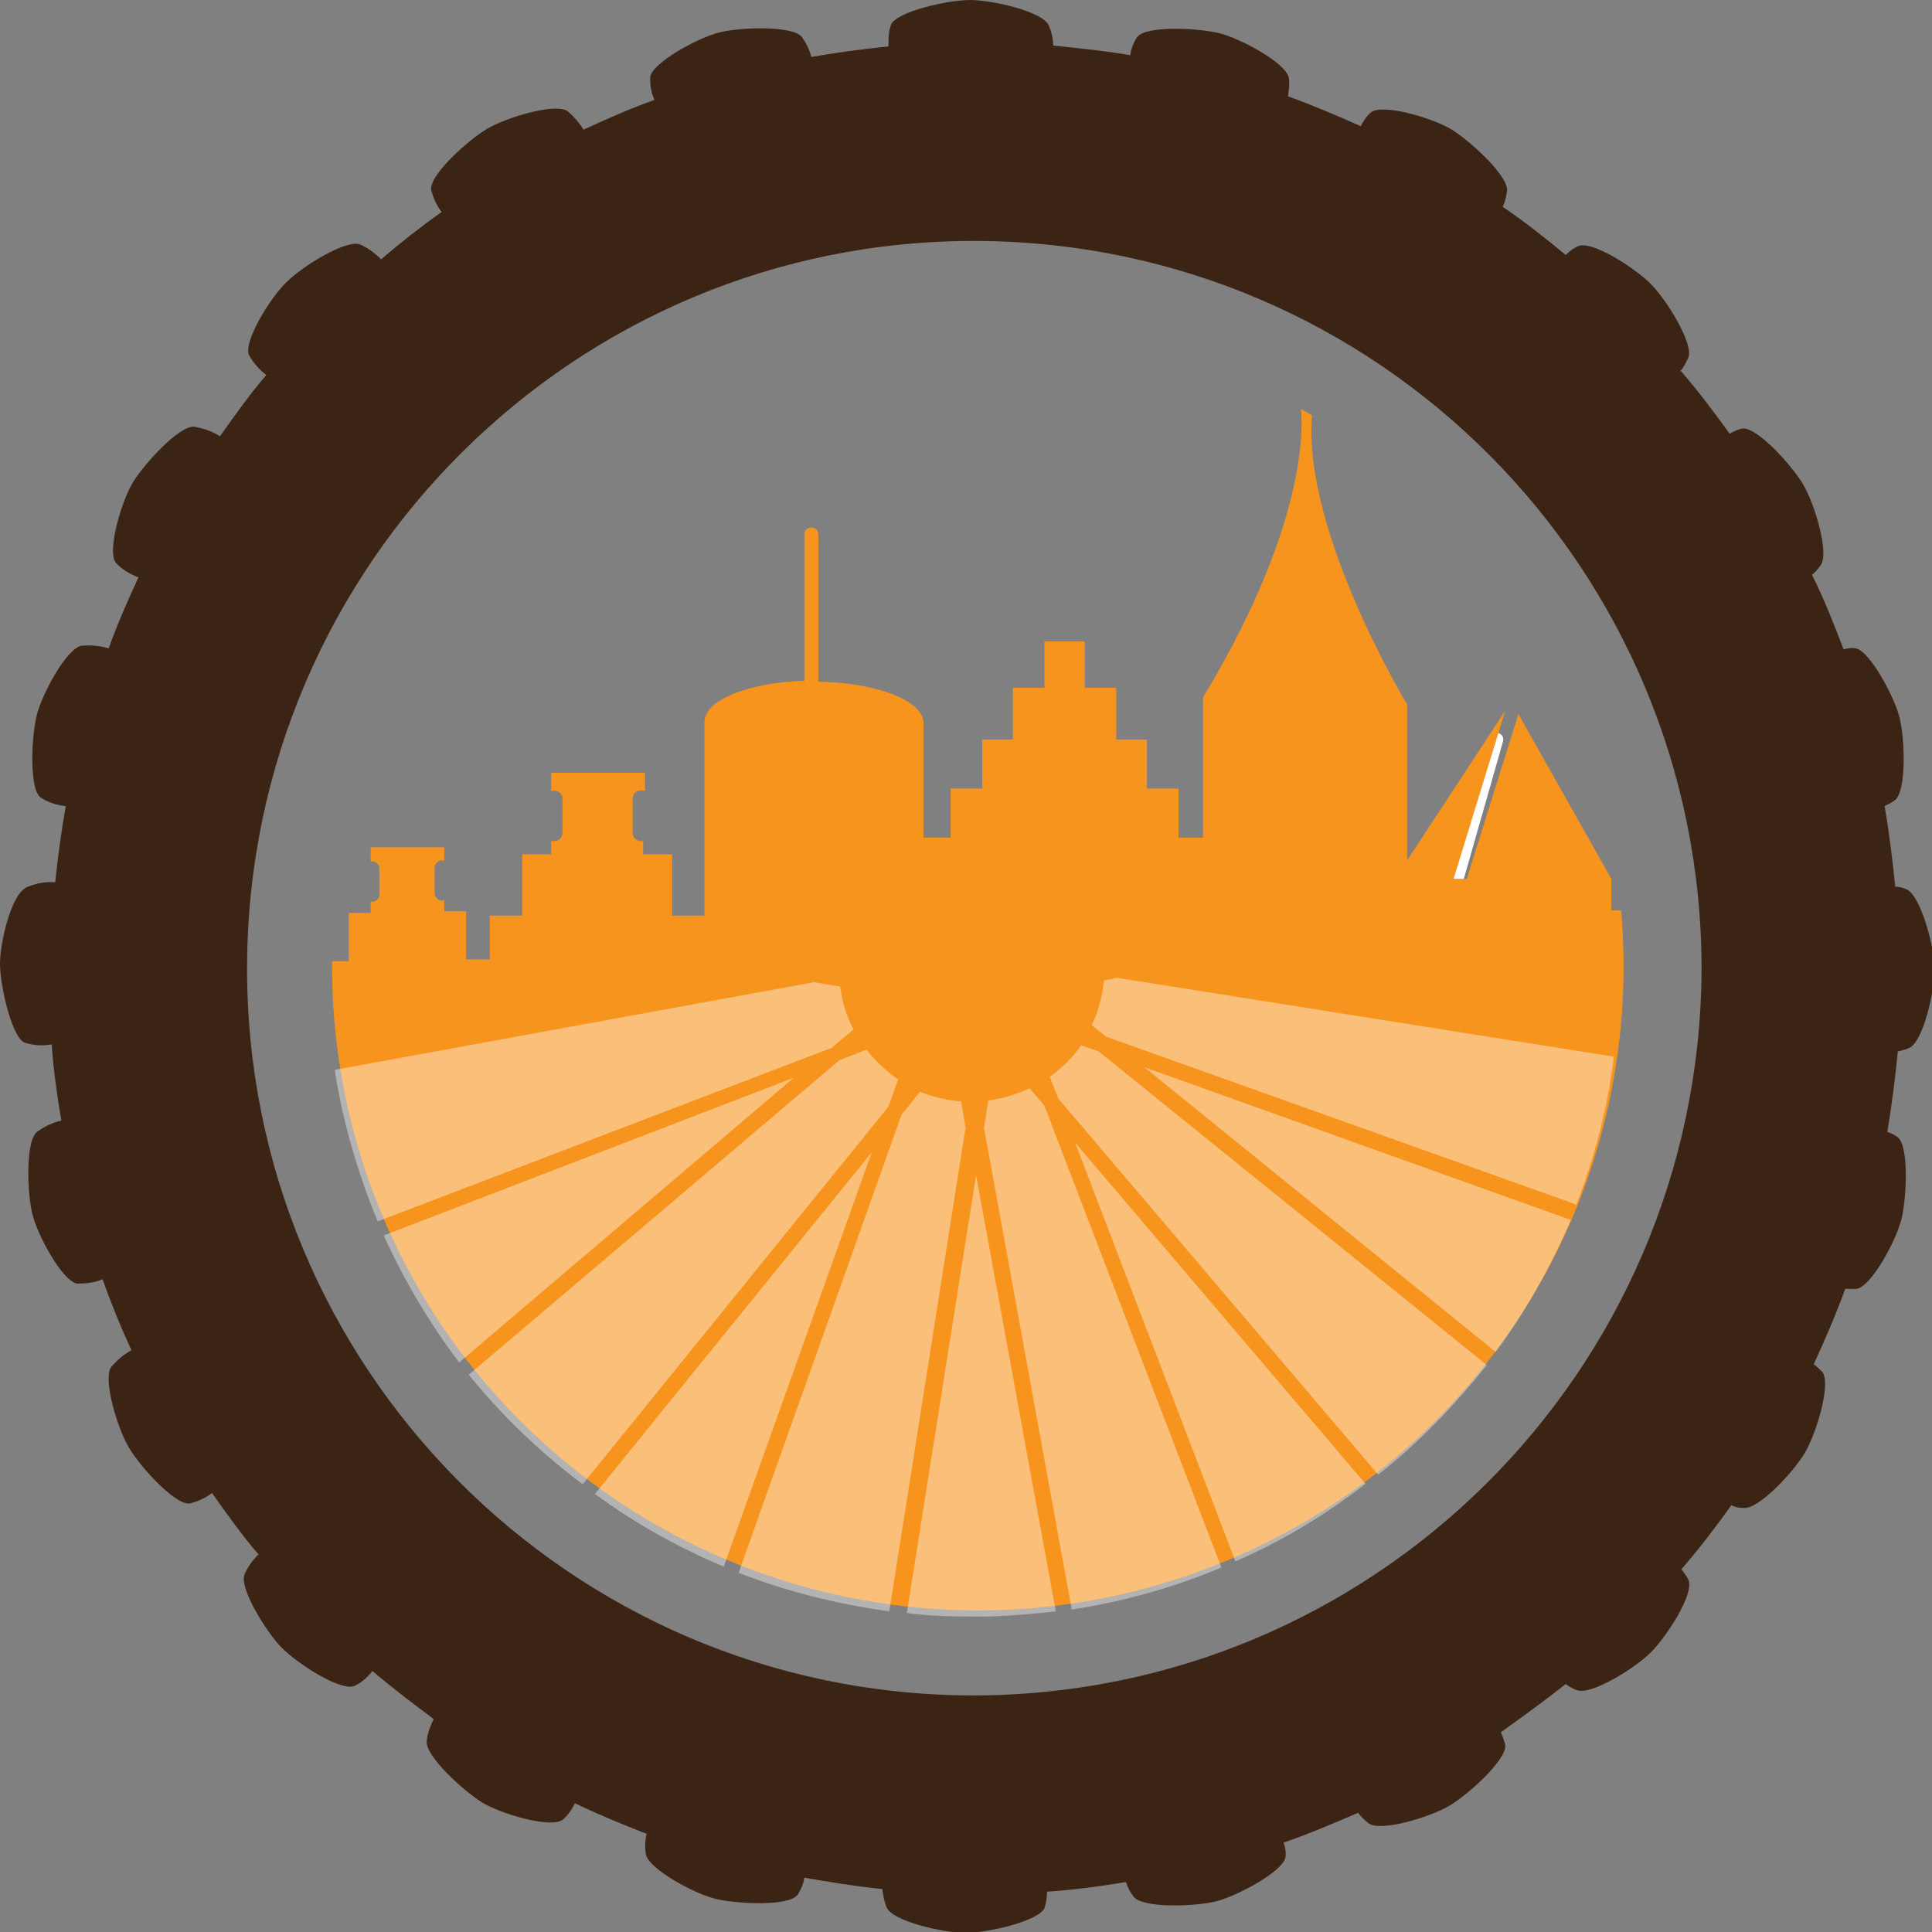 <?xml version="1.0" encoding="utf-8"?>
<!-- Generator: Adobe Illustrator 20.1.0, SVG Export Plug-In . SVG Version: 6.00 Build 0)  -->
<svg version="1.1" id="Layer_1" xmlns="http://www.w3.org/2000/svg" xmlns:xlink="http://www.w3.org/1999/xlink" x="0px" y="0px"
	 viewBox="0 0 220.5 220.5" enable-background="new 0 0 220.5 220.5" xml:space="preserve">
<rect x="0" y="0" width="220.5" height="220.5" fill="#808080" stroke="none"/>
<title>SORBA_ATL_logo</title>
<g>
	<defs>
		<ellipse id="SVGID_1_" cx="111.6" cy="110.3" rx="73.7" ry="73.5"/>
	</defs>
	<clipPath id="SVGID_2_">
		<use xlink:href="#SVGID_1_"  overflow="visible"/>
	</clipPath>
	<g clip-path="url(#SVGID_2_)">
		<line fill="none" stroke="#FFFFFF" stroke-width="1.54" stroke-linecap="round" x1="164.7" y1="105.8" x2="170.8" y2="84.4"/>
		<path fill="#F7941E" d="M183.9,103.9v-3.6l-10.6-18.8l-5.9,18.8h-1.5l5.9-19.2l-11.2,17.1V80.4c0,0-12.8-21.1-10.7-34.4h-1.5
			c0,0,2.3,11.4-11.1,33.6v16h-2.8V90h-3.6v-5.6h-3.5v-5.9h-3.6v-5.3h-4.6v5.3h-3.6v5.9h-3.5V90h-3.6v5.6h-3.1V82.5
			c0-2.5-5.3-4.6-12-4.7V61c0-0.4-0.3-0.8-0.8-0.8c-0.4,0-0.8,0.3-0.8,0.8c0,0,0,0,0,0v16.7c-6.4,0.2-11.4,2.2-11.4,4.7v22.1h-3.7
			v-7h-3.3v-1.6C73.5,96,73.4,96,73.2,96c-0.6,0-1-0.4-1-1v-3.8c0-0.6,0.4-1,1-1c0.1,0,0.3,0,0.4,0.1v-2.1H62.9v2.1
			c0.5-0.2,1.1,0.1,1.3,0.6c0,0.1,0,0.2,0,0.3V95c0,0.6-0.4,1-1,1c-0.1,0-0.2,0-0.3-0.1v1.6h-3.3v7h-3.7v5h-2.7v-5.5h-2.5v-1.3
			c-0.4,0.2-0.8,0-1-0.4c-0.1-0.1-0.1-0.2-0.1-0.3v-3c0-0.4,0.4-0.8,0.8-0.8c0.1,0,0.2,0,0.3,0.1v-1.6h-8.4v1.6c0.1,0,0.2,0,0.2,0
			c0.4,0,0.8,0.4,0.8,0.8v3c0,0.4-0.3,0.8-0.8,0.8c-0.1,0-0.2,0-0.2,0v1.3h-2.5v5.5h-2.9v60h19.1v59h10.6l8.9-31.7l5.3,3.2v22
			l6.1,5.3l0.9,9.5L98,248h7.6v-17l6.6-8l16.3-13.9l1.2-18.1l3.6-8l4.4,5.8v13.4l4.4-10.1l-1.2-13.6l4.6-1.2l9.8,8.6V214l5,1
			l8.5,9.6h19.1V103.9H183.9L183.9,103.9z"/>
	</g>
</g>
<path fill="#3C2415" d="M217.6,101.5c-0.4-0.2-0.9-0.3-1.3-0.3c-0.3-3.1-0.7-6.2-1.2-9.2c0.4-0.2,0.8-0.4,1.2-0.7
	c1.3-1.1,1.1-7,0.5-9.4s-3.4-7.6-5-7.9c-0.5-0.1-0.9,0-1.4,0.1c-1.1-2.9-2.2-5.7-3.6-8.5c0.4-0.3,0.7-0.7,1-1.1c1-1.4-0.7-7-2-9.2
	s-5.2-6.5-6.9-6.4c-0.5,0.1-1,0.3-1.5,0.6c-1.8-2.5-3.6-4.9-5.6-7.2c0.4-0.4,0.6-0.9,0.9-1.5c0.6-1.6-2.5-6.6-4.3-8.4
	c-1.8-1.8-6.7-5-8.3-4.3c-0.5,0.2-1,0.6-1.4,1c-2.3-1.9-4.7-3.8-7.2-5.5c0.3-0.6,0.4-1.2,0.5-1.8c0.2-1.7-4.2-5.7-6.3-7
	s-7.8-3-9.2-2c-0.5,0.4-0.9,1-1.2,1.6c-2.7-1.2-5.5-2.4-8.3-3.4c0.1-0.7,0.2-1.4,0.1-2.1c-0.3-1.7-5.5-4.5-7.9-5.1s-8.3-0.9-9.4,0.4
	c-0.4,0.6-0.7,1.3-0.8,2.1c-2.9-0.5-5.9-0.8-8.8-1.1c0-0.8-0.2-1.6-0.5-2.3c-0.7-1.6-6.5-2.9-9-2.9s-8.3,1.3-9,2.8
	c-0.3,0.8-0.3,1.6-0.3,2.5c-3,0.3-5.9,0.7-8.8,1.2c-0.2-0.8-0.6-1.6-1.1-2.3c-1.1-1.3-7-1.1-9.4-0.5s-7.6,3.4-7.9,5.1
	c0,0.9,0.1,1.8,0.5,2.6c-2.8,1-5.5,2.2-8.1,3.4c-0.5-0.8-1.1-1.5-1.8-2.1c-1.4-1-7,0.7-9.2,2s-6.5,5.2-6.4,6.9
	c0.2,0.9,0.6,1.8,1.2,2.6c-2.4,1.7-4.7,3.5-6.9,5.4c-0.7-0.7-1.5-1.3-2.4-1.7c-1.6-0.6-6.6,2.5-8.4,4.3c-1.8,1.7-4.9,6.7-4.3,8.3
	c0.5,0.9,1.2,1.7,2,2.3c-1.9,2.2-3.6,4.6-5.3,7c-0.9-0.6-1.9-0.9-2.9-1.1c-1.7-0.2-5.7,4.2-7,6.3c-1.3,2.1-3,7.8-2,9.2
	c0.7,0.8,1.6,1.3,2.6,1.7c-1.2,2.6-2.4,5.3-3.4,8.1c-1-0.3-2.1-0.4-3.1-0.3c-1.7,0.3-4.5,5.5-5.1,7.9s-0.9,8.3,0.4,9.4
	c0.9,0.6,1.9,0.9,2.9,1c-0.5,2.9-0.9,5.8-1.2,8.7c-1.1-0.1-2.1,0.1-3.1,0.5C1.3,101.8,0,107.6,0,110s1.3,8.3,2.8,9
	c1,0.3,2,0.4,3.1,0.2c0.2,2.9,0.6,5.8,1.1,8.7c-1,0.2-2,0.7-2.8,1.3c-1.3,1.1-1.1,7-0.5,9.4s3.4,7.6,5.1,7.9c1,0,2-0.1,2.9-0.5
	c1,2.8,2.1,5.5,3.3,8.1c-0.9,0.5-1.6,1.1-2.3,1.9c-1,1.4,0.7,7,2,9.2s5.2,6.5,6.9,6.4c0.9-0.2,1.8-0.6,2.6-1.2
	c1.7,2.4,3.4,4.8,5.3,7c-0.7,0.7-1.2,1.4-1.6,2.3c-0.6,1.6,2.5,6.6,4.3,8.4c1.8,1.8,6.7,5,8.3,4.3c0.8-0.4,1.5-1,2-1.7
	c2.2,1.9,4.6,3.7,7,5.5c-0.4,0.8-0.7,1.6-0.8,2.5c-0.2,1.7,4.2,5.7,6.3,7s7.8,3,9.2,2c0.6-0.5,1.1-1.2,1.4-1.9
	c2.7,1.3,5.4,2.4,8.2,3.5c-0.2,0.8-0.2,1.6-0.1,2.3c0.3,1.7,5.5,4.5,7.9,5.1s8.3,0.9,9.4-0.4c0.4-0.6,0.7-1.3,0.8-2
	c2.9,0.5,5.9,1,8.9,1.3c0.1,0.7,0.2,1.4,0.5,2.1c0.7,1.6,6.5,2.9,9,2.9s8.2-1.3,9-2.8c0.2-0.6,0.3-1.3,0.3-1.9c3-0.2,6-0.6,9-1.1
	c0.2,0.6,0.5,1.2,0.9,1.7c1.1,1.3,7,1.1,9.4,0.5s7.6-3.4,7.9-5c0.1-0.6,0-1.1-0.2-1.7c2.9-1,5.7-2.2,8.5-3.4
	c0.3,0.4,0.7,0.8,1.2,1.2c1.4,1,7-0.7,9.2-2s6.5-5.2,6.4-6.9c-0.1-0.5-0.3-1-0.5-1.5c2.5-1.8,5-3.6,7.4-5.5c0.4,0.3,0.9,0.6,1.3,0.7
	c1.6,0.6,6.6-2.5,8.4-4.3s5-6.7,4.3-8.3c-0.2-0.4-0.5-0.8-0.8-1.2c2-2.3,3.9-4.8,5.7-7.3c0.4,0.2,0.9,0.3,1.4,0.3
	c1.7,0.2,5.7-4.1,7-6.3s3-7.8,2-9.2c-0.3-0.3-0.6-0.6-1-0.9c1.3-2.8,2.5-5.6,3.6-8.6c0.4,0,0.9,0,1.3,0c1.7-0.3,4.5-5.5,5.1-7.9
	s0.9-8.3-0.4-9.4c-0.4-0.3-0.8-0.5-1.2-0.6c0.5-3,0.9-6.1,1.2-9.2c0.4-0.1,0.9-0.2,1.3-0.4c1.6-0.7,2.9-6.5,2.9-9
	S219.2,102.2,217.6,101.5z M110.8,193.5C65,193.3,28,156,28.2,110.2s37.5-82.9,83.3-82.7c45.8,0.2,82.8,37.4,82.7,83.3
	C193.9,156.6,156.7,193.6,110.8,193.5L110.8,193.5z"/>
<path opacity="0.4" fill="#FFFFFF" enable-background="new    " d="M179.9,137.5c-0.1,0-0.1-0.1-0.2-0.1l-53.5-19.1l-1.6-1.3
	c0.8-1.6,1.2-3.4,1.4-5.1l1.5-0.3l56.7,9l0,0C183.5,126.4,182,132.1,179.9,137.5z M170.7,154.3l-40.1-32.5l48.6,17.4h0.1
	C177,144.5,174.2,149.6,170.7,154.3z M141,178.2l-18.3-47.8l33.1,38.9l0.1,0C151.3,172.9,146.3,175.9,141,178.2z M139.4,178.9
	c-5.5,2.3-11.2,3.9-17.1,4.8c0,0,0,0,0-0.1l-10-54.9l0.5-3.1c1.6-0.2,3.2-0.7,4.7-1.4l1.7,2L139.4,178.9z M84.3,179.5L84.3,179.5
	l18.6-52.3l2.1-2.6c1.5,0.6,3.1,1,4.7,1.1l0.5,3l-8.7,55.2C95.7,183.1,89.9,181.7,84.3,179.5L84.3,179.5z M67.9,170.5l31.6-39
	l-16.9,47.3C77.4,176.6,72.5,173.9,67.9,170.5L67.9,170.5z M43.8,141l46.8-18l-38.2,32.5C49,151,46.1,146.1,43.8,141z M43.1,139.4
	c-2.3-5.6-4-11.4-4.9-17.3l54.7-10l3,0.5c0.2,1.7,0.7,3.3,1.5,4.9l-2.5,2.1L43.1,139.4z M53.5,156.9L95.8,121l3.1-1.2
	c1,1.3,2.2,2.4,3.6,3.4l-1.1,3.1l-34.9,43.1C61.7,165.8,57.3,161.6,53.5,156.9z M111.2,184.5h-0.3c-2.5,0-5-0.1-7.4-0.4l7.9-50
	l9.1,49.8l0,0c-2.5,0.3-5,0.5-7.6,0.6 M157.3,168.3c0,0,0-0.1-0.1-0.1l-36.4-42.8l-1-2.5c1.4-1,2.6-2.2,3.6-3.6l2,0.7l44.3,35.8
	C166,160.4,161.9,164.7,157.3,168.3L157.3,168.3z"/>
</svg>
